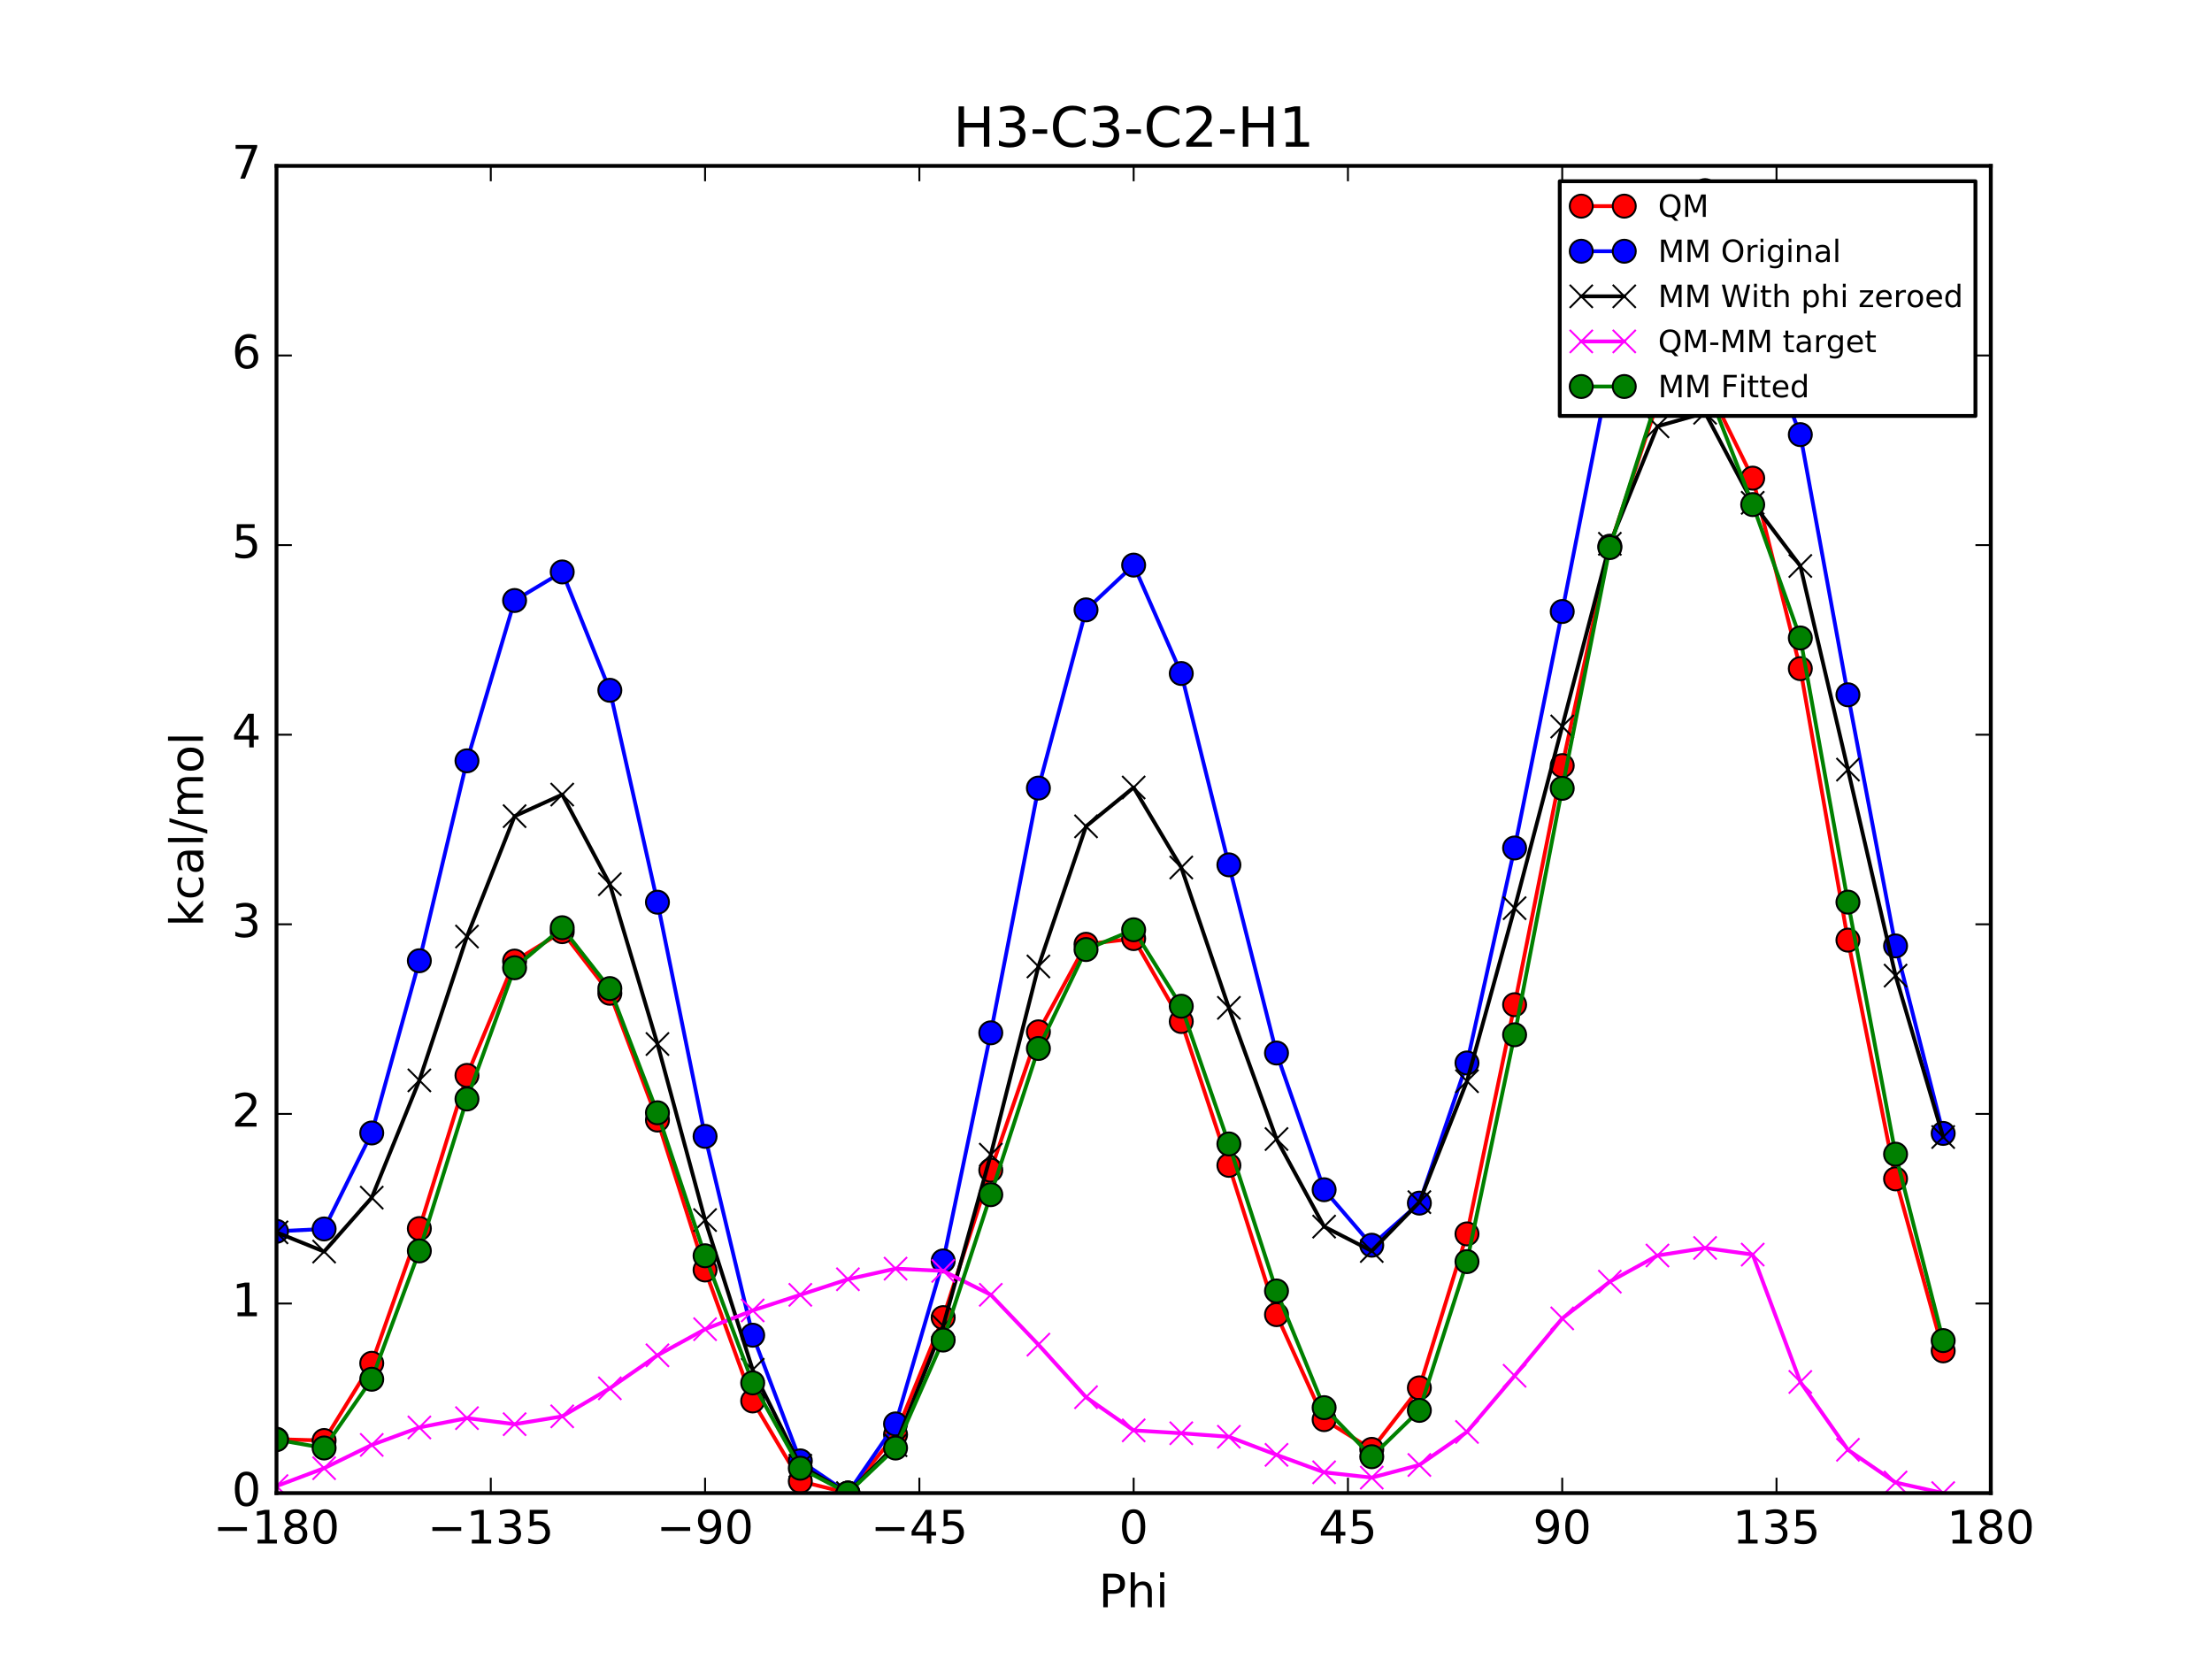 <?xml version="1.0" encoding="utf-8" standalone="no"?>
<!DOCTYPE svg PUBLIC "-//W3C//DTD SVG 1.1//EN"
  "http://www.w3.org/Graphics/SVG/1.1/DTD/svg11.dtd">
<!-- Created with matplotlib (http://matplotlib.org/) -->
<svg height="432pt" version="1.1" viewBox="0 0 576 432" width="576pt" xmlns="http://www.w3.org/2000/svg" xmlns:xlink="http://www.w3.org/1999/xlink">
 <defs>
  <style type="text/css">
*{stroke-linecap:butt;stroke-linejoin:round;stroke-miterlimit:100000;}
  </style>
 </defs>
 <g id="figure_1">
  <g id="patch_1">
   <path d="M 0 432 
L 576 432 
L 576 0 
L 0 0 
z
" style="fill:#ffffff;"/>
  </g>
  <g id="axes_1">
   <g id="patch_2">
    <path d="M 72 388.8 
L 518.4 388.8 
L 518.4 43.2 
L 72 43.2 
z
" style="fill:#ffffff;"/>
   </g>
   <g id="line2d_1">
    <path clip-path="url(#pebc5def85d)" d="M 72.001 374.768 
L 84.4 375.104 
L 96.8 354.998 
L 109.2 319.915 
L 121.6 280.031 
L 134 250.266 
L 146.4 242.606 
L 158.8 258.646 
L 171.2 291.663 
L 183.6 330.702 
L 196 364.806 
L 208.4 385.718 
L 220.8 388.8 
L 233.2 373.562 
L 245.6 343.101 
L 258 304.717 
L 270.4 268.687 
L 282.8 245.884 
L 295.199 244.406 
L 307.6 265.998 
L 320 303.453 
L 332.4 342.329 
L 344.8 369.671 
L 357.2 377.408 
L 369.6 361.394 
L 382 321.304 
L 394.4 261.621 
L 406.8 199.363 
L 419.2 142.22 
L 431.6 104.827 
L 444 99.335 
L 456.4 124.509 
L 468.8 174.112 
L 481.2 244.808 
L 493.6 306.973 
L 506 351.763 
" style="fill:none;stroke:#ff0000;stroke-linecap:square;"/>
    <defs>
     <path d="M 0 3 
C 0.796 3 1.559 2.684 2.121 2.121 
C 2.684 1.559 3 0.796 3 0 
C 3 -0.796 2.684 -1.559 2.121 -2.121 
C 1.559 -2.684 0.796 -3 0 -3 
C -0.796 -3 -1.559 -2.684 -2.121 -2.121 
C -2.684 -1.559 -3 -0.796 -3 0 
C -3 0.796 -2.684 1.559 -2.121 2.121 
C -1.559 2.684 -0.796 3 0 3 
z
" id="m2dfb1c7a5c" style="stroke:#000000;stroke-width:0.5;"/>
    </defs>
    <g clip-path="url(#pebc5def85d)">
     <use style="fill:#ff0000;stroke:#000000;stroke-width:0.5;" x="72.001" xlink:href="#m2dfb1c7a5c" y="374.768"/>
     <use style="fill:#ff0000;stroke:#000000;stroke-width:0.5;" x="84.4" xlink:href="#m2dfb1c7a5c" y="375.104"/>
     <use style="fill:#ff0000;stroke:#000000;stroke-width:0.5;" x="96.8" xlink:href="#m2dfb1c7a5c" y="354.998"/>
     <use style="fill:#ff0000;stroke:#000000;stroke-width:0.5;" x="109.2" xlink:href="#m2dfb1c7a5c" y="319.915"/>
     <use style="fill:#ff0000;stroke:#000000;stroke-width:0.5;" x="121.6" xlink:href="#m2dfb1c7a5c" y="280.031"/>
     <use style="fill:#ff0000;stroke:#000000;stroke-width:0.5;" x="134" xlink:href="#m2dfb1c7a5c" y="250.266"/>
     <use style="fill:#ff0000;stroke:#000000;stroke-width:0.5;" x="146.4" xlink:href="#m2dfb1c7a5c" y="242.606"/>
     <use style="fill:#ff0000;stroke:#000000;stroke-width:0.5;" x="158.8" xlink:href="#m2dfb1c7a5c" y="258.646"/>
     <use style="fill:#ff0000;stroke:#000000;stroke-width:0.5;" x="171.2" xlink:href="#m2dfb1c7a5c" y="291.663"/>
     <use style="fill:#ff0000;stroke:#000000;stroke-width:0.5;" x="183.6" xlink:href="#m2dfb1c7a5c" y="330.702"/>
     <use style="fill:#ff0000;stroke:#000000;stroke-width:0.5;" x="196" xlink:href="#m2dfb1c7a5c" y="364.806"/>
     <use style="fill:#ff0000;stroke:#000000;stroke-width:0.5;" x="208.4" xlink:href="#m2dfb1c7a5c" y="385.718"/>
     <use style="fill:#ff0000;stroke:#000000;stroke-width:0.5;" x="220.8" xlink:href="#m2dfb1c7a5c" y="388.8"/>
     <use style="fill:#ff0000;stroke:#000000;stroke-width:0.5;" x="233.2" xlink:href="#m2dfb1c7a5c" y="373.562"/>
     <use style="fill:#ff0000;stroke:#000000;stroke-width:0.5;" x="245.6" xlink:href="#m2dfb1c7a5c" y="343.101"/>
     <use style="fill:#ff0000;stroke:#000000;stroke-width:0.5;" x="258" xlink:href="#m2dfb1c7a5c" y="304.717"/>
     <use style="fill:#ff0000;stroke:#000000;stroke-width:0.5;" x="270.4" xlink:href="#m2dfb1c7a5c" y="268.687"/>
     <use style="fill:#ff0000;stroke:#000000;stroke-width:0.5;" x="282.8" xlink:href="#m2dfb1c7a5c" y="245.884"/>
     <use style="fill:#ff0000;stroke:#000000;stroke-width:0.5;" x="295.199" xlink:href="#m2dfb1c7a5c" y="244.406"/>
     <use style="fill:#ff0000;stroke:#000000;stroke-width:0.5;" x="307.6" xlink:href="#m2dfb1c7a5c" y="265.998"/>
     <use style="fill:#ff0000;stroke:#000000;stroke-width:0.5;" x="320" xlink:href="#m2dfb1c7a5c" y="303.453"/>
     <use style="fill:#ff0000;stroke:#000000;stroke-width:0.5;" x="332.4" xlink:href="#m2dfb1c7a5c" y="342.329"/>
     <use style="fill:#ff0000;stroke:#000000;stroke-width:0.5;" x="344.8" xlink:href="#m2dfb1c7a5c" y="369.671"/>
     <use style="fill:#ff0000;stroke:#000000;stroke-width:0.5;" x="357.2" xlink:href="#m2dfb1c7a5c" y="377.408"/>
     <use style="fill:#ff0000;stroke:#000000;stroke-width:0.5;" x="369.6" xlink:href="#m2dfb1c7a5c" y="361.394"/>
     <use style="fill:#ff0000;stroke:#000000;stroke-width:0.5;" x="382" xlink:href="#m2dfb1c7a5c" y="321.304"/>
     <use style="fill:#ff0000;stroke:#000000;stroke-width:0.5;" x="394.4" xlink:href="#m2dfb1c7a5c" y="261.621"/>
     <use style="fill:#ff0000;stroke:#000000;stroke-width:0.5;" x="406.8" xlink:href="#m2dfb1c7a5c" y="199.363"/>
     <use style="fill:#ff0000;stroke:#000000;stroke-width:0.5;" x="419.2" xlink:href="#m2dfb1c7a5c" y="142.22"/>
     <use style="fill:#ff0000;stroke:#000000;stroke-width:0.5;" x="431.6" xlink:href="#m2dfb1c7a5c" y="104.827"/>
     <use style="fill:#ff0000;stroke:#000000;stroke-width:0.5;" x="444" xlink:href="#m2dfb1c7a5c" y="99.335"/>
     <use style="fill:#ff0000;stroke:#000000;stroke-width:0.5;" x="456.4" xlink:href="#m2dfb1c7a5c" y="124.509"/>
     <use style="fill:#ff0000;stroke:#000000;stroke-width:0.5;" x="468.8" xlink:href="#m2dfb1c7a5c" y="174.112"/>
     <use style="fill:#ff0000;stroke:#000000;stroke-width:0.5;" x="481.2" xlink:href="#m2dfb1c7a5c" y="244.808"/>
     <use style="fill:#ff0000;stroke:#000000;stroke-width:0.5;" x="493.6" xlink:href="#m2dfb1c7a5c" y="306.973"/>
     <use style="fill:#ff0000;stroke:#000000;stroke-width:0.5;" x="506" xlink:href="#m2dfb1c7a5c" y="351.763"/>
    </g>
   </g>
   <g id="line2d_2">
    <path clip-path="url(#pebc5def85d)" d="M 72.001 320.635 
L 84.4 320.019 
L 96.8 295.022 
L 109.2 250.174 
L 121.6 198.114 
L 134 156.37 
L 146.4 148.934 
L 158.8 179.749 
L 171.2 234.93 
L 183.6 295.909 
L 196 347.682 
L 208.4 380.408 
L 220.8 388.8 
L 233.2 370.781 
L 245.6 328.34 
L 258 268.946 
L 270.4 205.217 
L 282.8 158.807 
L 295.199 147.152 
L 307.6 175.376 
L 320 225.205 
L 332.4 274.206 
L 344.8 309.805 
L 357.2 324.251 
L 369.6 313.29 
L 382 276.791 
L 394.4 220.816 
L 406.8 159.235 
L 419.2 96.235 
L 431.6 54.899 
L 444 49.635 
L 456.4 80.793 
L 468.8 113.175 
L 481.2 180.924 
L 493.6 246.312 
L 506 295.137 
" style="fill:none;stroke:#0000ff;stroke-linecap:square;"/>
    <defs>
     <path d="M 0 3 
C 0.796 3 1.559 2.684 2.121 2.121 
C 2.684 1.559 3 0.796 3 0 
C 3 -0.796 2.684 -1.559 2.121 -2.121 
C 1.559 -2.684 0.796 -3 0 -3 
C -0.796 -3 -1.559 -2.684 -2.121 -2.121 
C -2.684 -1.559 -3 -0.796 -3 0 
C -3 0.796 -2.684 1.559 -2.121 2.121 
C -1.559 2.684 -0.796 3 0 3 
z
" id="m6bbd0f259d" style="stroke:#000000;stroke-width:0.5;"/>
    </defs>
    <g clip-path="url(#pebc5def85d)">
     <use style="fill:#0000ff;stroke:#000000;stroke-width:0.5;" x="72.001" xlink:href="#m6bbd0f259d" y="320.635"/>
     <use style="fill:#0000ff;stroke:#000000;stroke-width:0.5;" x="84.4" xlink:href="#m6bbd0f259d" y="320.019"/>
     <use style="fill:#0000ff;stroke:#000000;stroke-width:0.5;" x="96.8" xlink:href="#m6bbd0f259d" y="295.022"/>
     <use style="fill:#0000ff;stroke:#000000;stroke-width:0.5;" x="109.2" xlink:href="#m6bbd0f259d" y="250.174"/>
     <use style="fill:#0000ff;stroke:#000000;stroke-width:0.5;" x="121.6" xlink:href="#m6bbd0f259d" y="198.114"/>
     <use style="fill:#0000ff;stroke:#000000;stroke-width:0.5;" x="134" xlink:href="#m6bbd0f259d" y="156.37"/>
     <use style="fill:#0000ff;stroke:#000000;stroke-width:0.5;" x="146.4" xlink:href="#m6bbd0f259d" y="148.934"/>
     <use style="fill:#0000ff;stroke:#000000;stroke-width:0.5;" x="158.8" xlink:href="#m6bbd0f259d" y="179.749"/>
     <use style="fill:#0000ff;stroke:#000000;stroke-width:0.5;" x="171.2" xlink:href="#m6bbd0f259d" y="234.93"/>
     <use style="fill:#0000ff;stroke:#000000;stroke-width:0.5;" x="183.6" xlink:href="#m6bbd0f259d" y="295.909"/>
     <use style="fill:#0000ff;stroke:#000000;stroke-width:0.5;" x="196" xlink:href="#m6bbd0f259d" y="347.682"/>
     <use style="fill:#0000ff;stroke:#000000;stroke-width:0.5;" x="208.4" xlink:href="#m6bbd0f259d" y="380.408"/>
     <use style="fill:#0000ff;stroke:#000000;stroke-width:0.5;" x="220.8" xlink:href="#m6bbd0f259d" y="388.8"/>
     <use style="fill:#0000ff;stroke:#000000;stroke-width:0.5;" x="233.2" xlink:href="#m6bbd0f259d" y="370.781"/>
     <use style="fill:#0000ff;stroke:#000000;stroke-width:0.5;" x="245.6" xlink:href="#m6bbd0f259d" y="328.34"/>
     <use style="fill:#0000ff;stroke:#000000;stroke-width:0.5;" x="258" xlink:href="#m6bbd0f259d" y="268.946"/>
     <use style="fill:#0000ff;stroke:#000000;stroke-width:0.5;" x="270.4" xlink:href="#m6bbd0f259d" y="205.217"/>
     <use style="fill:#0000ff;stroke:#000000;stroke-width:0.5;" x="282.8" xlink:href="#m6bbd0f259d" y="158.807"/>
     <use style="fill:#0000ff;stroke:#000000;stroke-width:0.5;" x="295.199" xlink:href="#m6bbd0f259d" y="147.152"/>
     <use style="fill:#0000ff;stroke:#000000;stroke-width:0.5;" x="307.6" xlink:href="#m6bbd0f259d" y="175.376"/>
     <use style="fill:#0000ff;stroke:#000000;stroke-width:0.5;" x="320" xlink:href="#m6bbd0f259d" y="225.205"/>
     <use style="fill:#0000ff;stroke:#000000;stroke-width:0.5;" x="332.4" xlink:href="#m6bbd0f259d" y="274.206"/>
     <use style="fill:#0000ff;stroke:#000000;stroke-width:0.5;" x="344.8" xlink:href="#m6bbd0f259d" y="309.805"/>
     <use style="fill:#0000ff;stroke:#000000;stroke-width:0.5;" x="357.2" xlink:href="#m6bbd0f259d" y="324.251"/>
     <use style="fill:#0000ff;stroke:#000000;stroke-width:0.5;" x="369.6" xlink:href="#m6bbd0f259d" y="313.29"/>
     <use style="fill:#0000ff;stroke:#000000;stroke-width:0.5;" x="382" xlink:href="#m6bbd0f259d" y="276.791"/>
     <use style="fill:#0000ff;stroke:#000000;stroke-width:0.5;" x="394.4" xlink:href="#m6bbd0f259d" y="220.816"/>
     <use style="fill:#0000ff;stroke:#000000;stroke-width:0.5;" x="406.8" xlink:href="#m6bbd0f259d" y="159.235"/>
     <use style="fill:#0000ff;stroke:#000000;stroke-width:0.5;" x="419.2" xlink:href="#m6bbd0f259d" y="96.235"/>
     <use style="fill:#0000ff;stroke:#000000;stroke-width:0.5;" x="431.6" xlink:href="#m6bbd0f259d" y="54.899"/>
     <use style="fill:#0000ff;stroke:#000000;stroke-width:0.5;" x="444" xlink:href="#m6bbd0f259d" y="49.635"/>
     <use style="fill:#0000ff;stroke:#000000;stroke-width:0.5;" x="456.4" xlink:href="#m6bbd0f259d" y="80.793"/>
     <use style="fill:#0000ff;stroke:#000000;stroke-width:0.5;" x="468.8" xlink:href="#m6bbd0f259d" y="113.175"/>
     <use style="fill:#0000ff;stroke:#000000;stroke-width:0.5;" x="481.2" xlink:href="#m6bbd0f259d" y="180.924"/>
     <use style="fill:#0000ff;stroke:#000000;stroke-width:0.5;" x="493.6" xlink:href="#m6bbd0f259d" y="246.312"/>
     <use style="fill:#0000ff;stroke:#000000;stroke-width:0.5;" x="506" xlink:href="#m6bbd0f259d" y="295.137"/>
    </g>
   </g>
   <g id="line2d_3">
    <path clip-path="url(#pebc5def85d)" d="M 72.001 320.904 
L 84.4 325.906 
L 96.8 311.865 
L 109.2 281.325 
L 121.6 243.867 
L 134 212.526 
L 146.4 206.91 
L 158.8 230.246 
L 171.2 271.857 
L 183.6 317.701 
L 196 356.69 
L 208.4 381.665 
L 220.8 388.8 
L 233.2 376.322 
L 245.6 345.276 
L 258 300.674 
L 270.4 251.664 
L 282.8 215.175 
L 295.199 205.061 
L 307.6 225.899 
L 320 262.441 
L 332.4 296.605 
L 344.8 319.404 
L 357.2 325.756 
L 369.6 313.034 
L 382 281.545 
L 394.4 236.487 
L 406.8 189.171 
L 419.2 141.601 
L 431.6 111.009 
L 444 107.486 
L 456.4 130.932 
L 468.8 147.38 
L 481.2 200.403 
L 493.6 254.047 
L 506 296.08 
" style="fill:none;stroke:#000000;stroke-linecap:square;"/>
    <defs>
     <path d="M -3 3 
L 3 -3 
M -3 -3 
L 3 3 
" id="m22675175cd" style="stroke:#000000;stroke-width:0.5;"/>
    </defs>
    <g clip-path="url(#pebc5def85d)">
     <use style="stroke:#000000;stroke-width:0.5;" x="72.001" xlink:href="#m22675175cd" y="320.904"/>
     <use style="stroke:#000000;stroke-width:0.5;" x="84.4" xlink:href="#m22675175cd" y="325.906"/>
     <use style="stroke:#000000;stroke-width:0.5;" x="96.8" xlink:href="#m22675175cd" y="311.865"/>
     <use style="stroke:#000000;stroke-width:0.5;" x="109.2" xlink:href="#m22675175cd" y="281.325"/>
     <use style="stroke:#000000;stroke-width:0.5;" x="121.6" xlink:href="#m22675175cd" y="243.867"/>
     <use style="stroke:#000000;stroke-width:0.5;" x="134" xlink:href="#m22675175cd" y="212.526"/>
     <use style="stroke:#000000;stroke-width:0.5;" x="146.4" xlink:href="#m22675175cd" y="206.91"/>
     <use style="stroke:#000000;stroke-width:0.5;" x="158.8" xlink:href="#m22675175cd" y="230.246"/>
     <use style="stroke:#000000;stroke-width:0.5;" x="171.2" xlink:href="#m22675175cd" y="271.857"/>
     <use style="stroke:#000000;stroke-width:0.5;" x="183.6" xlink:href="#m22675175cd" y="317.701"/>
     <use style="stroke:#000000;stroke-width:0.5;" x="196" xlink:href="#m22675175cd" y="356.69"/>
     <use style="stroke:#000000;stroke-width:0.5;" x="208.4" xlink:href="#m22675175cd" y="381.665"/>
     <use style="stroke:#000000;stroke-width:0.5;" x="220.8" xlink:href="#m22675175cd" y="388.8"/>
     <use style="stroke:#000000;stroke-width:0.5;" x="233.2" xlink:href="#m22675175cd" y="376.322"/>
     <use style="stroke:#000000;stroke-width:0.5;" x="245.6" xlink:href="#m22675175cd" y="345.276"/>
     <use style="stroke:#000000;stroke-width:0.5;" x="258" xlink:href="#m22675175cd" y="300.674"/>
     <use style="stroke:#000000;stroke-width:0.5;" x="270.4" xlink:href="#m22675175cd" y="251.664"/>
     <use style="stroke:#000000;stroke-width:0.5;" x="282.8" xlink:href="#m22675175cd" y="215.175"/>
     <use style="stroke:#000000;stroke-width:0.5;" x="295.199" xlink:href="#m22675175cd" y="205.061"/>
     <use style="stroke:#000000;stroke-width:0.5;" x="307.6" xlink:href="#m22675175cd" y="225.899"/>
     <use style="stroke:#000000;stroke-width:0.5;" x="320" xlink:href="#m22675175cd" y="262.441"/>
     <use style="stroke:#000000;stroke-width:0.5;" x="332.4" xlink:href="#m22675175cd" y="296.605"/>
     <use style="stroke:#000000;stroke-width:0.5;" x="344.8" xlink:href="#m22675175cd" y="319.404"/>
     <use style="stroke:#000000;stroke-width:0.5;" x="357.2" xlink:href="#m22675175cd" y="325.756"/>
     <use style="stroke:#000000;stroke-width:0.5;" x="369.6" xlink:href="#m22675175cd" y="313.034"/>
     <use style="stroke:#000000;stroke-width:0.5;" x="382" xlink:href="#m22675175cd" y="281.545"/>
     <use style="stroke:#000000;stroke-width:0.5;" x="394.4" xlink:href="#m22675175cd" y="236.487"/>
     <use style="stroke:#000000;stroke-width:0.5;" x="406.8" xlink:href="#m22675175cd" y="189.171"/>
     <use style="stroke:#000000;stroke-width:0.5;" x="419.2" xlink:href="#m22675175cd" y="141.601"/>
     <use style="stroke:#000000;stroke-width:0.5;" x="431.6" xlink:href="#m22675175cd" y="111.009"/>
     <use style="stroke:#000000;stroke-width:0.5;" x="444" xlink:href="#m22675175cd" y="107.486"/>
     <use style="stroke:#000000;stroke-width:0.5;" x="456.4" xlink:href="#m22675175cd" y="130.932"/>
     <use style="stroke:#000000;stroke-width:0.5;" x="468.8" xlink:href="#m22675175cd" y="147.38"/>
     <use style="stroke:#000000;stroke-width:0.5;" x="481.2" xlink:href="#m22675175cd" y="200.403"/>
     <use style="stroke:#000000;stroke-width:0.5;" x="493.6" xlink:href="#m22675175cd" y="254.047"/>
     <use style="stroke:#000000;stroke-width:0.5;" x="506" xlink:href="#m22675175cd" y="296.08"/>
    </g>
   </g>
   <g id="line2d_4">
    <path clip-path="url(#pebc5def85d)" d="M 72.001 386.981 
L 84.4 382.315 
L 96.8 376.251 
L 109.2 371.707 
L 121.6 369.282 
L 134 370.857 
L 146.4 368.814 
L 158.8 361.517 
L 171.2 352.923 
L 183.6 346.119 
L 196 341.234 
L 208.4 337.17 
L 220.8 333.118 
L 233.2 330.357 
L 245.6 330.943 
L 258 337.161 
L 270.4 350.141 
L 282.8 363.826 
L 295.199 372.463 
L 307.6 373.216 
L 320 374.13 
L 332.4 378.841 
L 344.8 383.384 
L 357.2 384.77 
L 369.6 381.477 
L 382 372.876 
L 394.4 358.251 
L 406.8 343.31 
L 419.2 333.737 
L 431.6 326.935 
L 444 324.967 
L 456.4 326.695 
L 468.8 359.849 
L 481.2 377.522 
L 493.6 386.044 
L 506 388.8 
" style="fill:none;stroke:#ff00ff;stroke-linecap:square;"/>
    <defs>
     <path d="M -3 3 
L 3 -3 
M -3 -3 
L 3 3 
" id="med380dbeee" style="stroke:#ff00ff;stroke-width:0.5;"/>
    </defs>
    <g clip-path="url(#pebc5def85d)">
     <use style="fill:#ff00ff;stroke:#ff00ff;stroke-width:0.5;" x="72.001" xlink:href="#med380dbeee" y="386.981"/>
     <use style="fill:#ff00ff;stroke:#ff00ff;stroke-width:0.5;" x="84.4" xlink:href="#med380dbeee" y="382.315"/>
     <use style="fill:#ff00ff;stroke:#ff00ff;stroke-width:0.5;" x="96.8" xlink:href="#med380dbeee" y="376.251"/>
     <use style="fill:#ff00ff;stroke:#ff00ff;stroke-width:0.5;" x="109.2" xlink:href="#med380dbeee" y="371.707"/>
     <use style="fill:#ff00ff;stroke:#ff00ff;stroke-width:0.5;" x="121.6" xlink:href="#med380dbeee" y="369.282"/>
     <use style="fill:#ff00ff;stroke:#ff00ff;stroke-width:0.5;" x="134" xlink:href="#med380dbeee" y="370.857"/>
     <use style="fill:#ff00ff;stroke:#ff00ff;stroke-width:0.5;" x="146.4" xlink:href="#med380dbeee" y="368.814"/>
     <use style="fill:#ff00ff;stroke:#ff00ff;stroke-width:0.5;" x="158.8" xlink:href="#med380dbeee" y="361.517"/>
     <use style="fill:#ff00ff;stroke:#ff00ff;stroke-width:0.5;" x="171.2" xlink:href="#med380dbeee" y="352.923"/>
     <use style="fill:#ff00ff;stroke:#ff00ff;stroke-width:0.5;" x="183.6" xlink:href="#med380dbeee" y="346.119"/>
     <use style="fill:#ff00ff;stroke:#ff00ff;stroke-width:0.5;" x="196" xlink:href="#med380dbeee" y="341.234"/>
     <use style="fill:#ff00ff;stroke:#ff00ff;stroke-width:0.5;" x="208.4" xlink:href="#med380dbeee" y="337.17"/>
     <use style="fill:#ff00ff;stroke:#ff00ff;stroke-width:0.5;" x="220.8" xlink:href="#med380dbeee" y="333.118"/>
     <use style="fill:#ff00ff;stroke:#ff00ff;stroke-width:0.5;" x="233.2" xlink:href="#med380dbeee" y="330.357"/>
     <use style="fill:#ff00ff;stroke:#ff00ff;stroke-width:0.5;" x="245.6" xlink:href="#med380dbeee" y="330.943"/>
     <use style="fill:#ff00ff;stroke:#ff00ff;stroke-width:0.5;" x="258" xlink:href="#med380dbeee" y="337.161"/>
     <use style="fill:#ff00ff;stroke:#ff00ff;stroke-width:0.5;" x="270.4" xlink:href="#med380dbeee" y="350.141"/>
     <use style="fill:#ff00ff;stroke:#ff00ff;stroke-width:0.5;" x="282.8" xlink:href="#med380dbeee" y="363.826"/>
     <use style="fill:#ff00ff;stroke:#ff00ff;stroke-width:0.5;" x="295.199" xlink:href="#med380dbeee" y="372.463"/>
     <use style="fill:#ff00ff;stroke:#ff00ff;stroke-width:0.5;" x="307.6" xlink:href="#med380dbeee" y="373.216"/>
     <use style="fill:#ff00ff;stroke:#ff00ff;stroke-width:0.5;" x="320" xlink:href="#med380dbeee" y="374.13"/>
     <use style="fill:#ff00ff;stroke:#ff00ff;stroke-width:0.5;" x="332.4" xlink:href="#med380dbeee" y="378.841"/>
     <use style="fill:#ff00ff;stroke:#ff00ff;stroke-width:0.5;" x="344.8" xlink:href="#med380dbeee" y="383.384"/>
     <use style="fill:#ff00ff;stroke:#ff00ff;stroke-width:0.5;" x="357.2" xlink:href="#med380dbeee" y="384.77"/>
     <use style="fill:#ff00ff;stroke:#ff00ff;stroke-width:0.5;" x="369.6" xlink:href="#med380dbeee" y="381.477"/>
     <use style="fill:#ff00ff;stroke:#ff00ff;stroke-width:0.5;" x="382" xlink:href="#med380dbeee" y="372.876"/>
     <use style="fill:#ff00ff;stroke:#ff00ff;stroke-width:0.5;" x="394.4" xlink:href="#med380dbeee" y="358.251"/>
     <use style="fill:#ff00ff;stroke:#ff00ff;stroke-width:0.5;" x="406.8" xlink:href="#med380dbeee" y="343.31"/>
     <use style="fill:#ff00ff;stroke:#ff00ff;stroke-width:0.5;" x="419.2" xlink:href="#med380dbeee" y="333.737"/>
     <use style="fill:#ff00ff;stroke:#ff00ff;stroke-width:0.5;" x="431.6" xlink:href="#med380dbeee" y="326.935"/>
     <use style="fill:#ff00ff;stroke:#ff00ff;stroke-width:0.5;" x="444" xlink:href="#med380dbeee" y="324.967"/>
     <use style="fill:#ff00ff;stroke:#ff00ff;stroke-width:0.5;" x="456.4" xlink:href="#med380dbeee" y="326.695"/>
     <use style="fill:#ff00ff;stroke:#ff00ff;stroke-width:0.5;" x="468.8" xlink:href="#med380dbeee" y="359.849"/>
     <use style="fill:#ff00ff;stroke:#ff00ff;stroke-width:0.5;" x="481.2" xlink:href="#med380dbeee" y="377.522"/>
     <use style="fill:#ff00ff;stroke:#ff00ff;stroke-width:0.5;" x="493.6" xlink:href="#med380dbeee" y="386.044"/>
     <use style="fill:#ff00ff;stroke:#ff00ff;stroke-width:0.5;" x="506" xlink:href="#med380dbeee" y="388.8"/>
    </g>
   </g>
   <g id="line2d_5">
    <path clip-path="url(#pebc5def85d)" d="M 72.001 374.883 
L 84.4 377.051 
L 96.8 359.153 
L 109.2 325.734 
L 121.6 286.176 
L 134 252.006 
L 146.4 241.579 
L 158.8 257.416 
L 171.2 289.762 
L 183.6 326.996 
L 196 360.108 
L 208.4 382.317 
L 220.8 388.8 
L 233.2 377.066 
L 245.6 348.95 
L 258 311.091 
L 270.4 273.026 
L 282.8 247.262 
L 295.199 242.112 
L 307.6 262.016 
L 320 297.878 
L 332.4 336.164 
L 344.8 366.55 
L 357.2 379.324 
L 369.6 367.263 
L 382 328.523 
L 394.4 269.453 
L 406.8 205.283 
L 419.2 142.589 
L 431.6 103.52 
L 444 99.71 
L 456.4 131.394 
L 468.8 166.124 
L 481.2 234.913 
L 493.6 300.546 
L 506 349.083 
" style="fill:none;stroke:#008000;stroke-linecap:square;"/>
    <defs>
     <path d="M 0 3 
C 0.796 3 1.559 2.684 2.121 2.121 
C 2.684 1.559 3 0.796 3 0 
C 3 -0.796 2.684 -1.559 2.121 -2.121 
C 1.559 -2.684 0.796 -3 0 -3 
C -0.796 -3 -1.559 -2.684 -2.121 -2.121 
C -2.684 -1.559 -3 -0.796 -3 0 
C -3 0.796 -2.684 1.559 -2.121 2.121 
C -1.559 2.684 -0.796 3 0 3 
z
" id="mf8fbe18ed4" style="stroke:#000000;stroke-width:0.5;"/>
    </defs>
    <g clip-path="url(#pebc5def85d)">
     <use style="fill:#008000;stroke:#000000;stroke-width:0.5;" x="72.001" xlink:href="#mf8fbe18ed4" y="374.883"/>
     <use style="fill:#008000;stroke:#000000;stroke-width:0.5;" x="84.4" xlink:href="#mf8fbe18ed4" y="377.051"/>
     <use style="fill:#008000;stroke:#000000;stroke-width:0.5;" x="96.8" xlink:href="#mf8fbe18ed4" y="359.153"/>
     <use style="fill:#008000;stroke:#000000;stroke-width:0.5;" x="109.2" xlink:href="#mf8fbe18ed4" y="325.734"/>
     <use style="fill:#008000;stroke:#000000;stroke-width:0.5;" x="121.6" xlink:href="#mf8fbe18ed4" y="286.176"/>
     <use style="fill:#008000;stroke:#000000;stroke-width:0.5;" x="134" xlink:href="#mf8fbe18ed4" y="252.006"/>
     <use style="fill:#008000;stroke:#000000;stroke-width:0.5;" x="146.4" xlink:href="#mf8fbe18ed4" y="241.579"/>
     <use style="fill:#008000;stroke:#000000;stroke-width:0.5;" x="158.8" xlink:href="#mf8fbe18ed4" y="257.416"/>
     <use style="fill:#008000;stroke:#000000;stroke-width:0.5;" x="171.2" xlink:href="#mf8fbe18ed4" y="289.762"/>
     <use style="fill:#008000;stroke:#000000;stroke-width:0.5;" x="183.6" xlink:href="#mf8fbe18ed4" y="326.996"/>
     <use style="fill:#008000;stroke:#000000;stroke-width:0.5;" x="196" xlink:href="#mf8fbe18ed4" y="360.108"/>
     <use style="fill:#008000;stroke:#000000;stroke-width:0.5;" x="208.4" xlink:href="#mf8fbe18ed4" y="382.317"/>
     <use style="fill:#008000;stroke:#000000;stroke-width:0.5;" x="220.8" xlink:href="#mf8fbe18ed4" y="388.8"/>
     <use style="fill:#008000;stroke:#000000;stroke-width:0.5;" x="233.2" xlink:href="#mf8fbe18ed4" y="377.066"/>
     <use style="fill:#008000;stroke:#000000;stroke-width:0.5;" x="245.6" xlink:href="#mf8fbe18ed4" y="348.95"/>
     <use style="fill:#008000;stroke:#000000;stroke-width:0.5;" x="258" xlink:href="#mf8fbe18ed4" y="311.091"/>
     <use style="fill:#008000;stroke:#000000;stroke-width:0.5;" x="270.4" xlink:href="#mf8fbe18ed4" y="273.026"/>
     <use style="fill:#008000;stroke:#000000;stroke-width:0.5;" x="282.8" xlink:href="#mf8fbe18ed4" y="247.262"/>
     <use style="fill:#008000;stroke:#000000;stroke-width:0.5;" x="295.199" xlink:href="#mf8fbe18ed4" y="242.112"/>
     <use style="fill:#008000;stroke:#000000;stroke-width:0.5;" x="307.6" xlink:href="#mf8fbe18ed4" y="262.016"/>
     <use style="fill:#008000;stroke:#000000;stroke-width:0.5;" x="320" xlink:href="#mf8fbe18ed4" y="297.878"/>
     <use style="fill:#008000;stroke:#000000;stroke-width:0.5;" x="332.4" xlink:href="#mf8fbe18ed4" y="336.164"/>
     <use style="fill:#008000;stroke:#000000;stroke-width:0.5;" x="344.8" xlink:href="#mf8fbe18ed4" y="366.55"/>
     <use style="fill:#008000;stroke:#000000;stroke-width:0.5;" x="357.2" xlink:href="#mf8fbe18ed4" y="379.324"/>
     <use style="fill:#008000;stroke:#000000;stroke-width:0.5;" x="369.6" xlink:href="#mf8fbe18ed4" y="367.263"/>
     <use style="fill:#008000;stroke:#000000;stroke-width:0.5;" x="382" xlink:href="#mf8fbe18ed4" y="328.523"/>
     <use style="fill:#008000;stroke:#000000;stroke-width:0.5;" x="394.4" xlink:href="#mf8fbe18ed4" y="269.453"/>
     <use style="fill:#008000;stroke:#000000;stroke-width:0.5;" x="406.8" xlink:href="#mf8fbe18ed4" y="205.283"/>
     <use style="fill:#008000;stroke:#000000;stroke-width:0.5;" x="419.2" xlink:href="#mf8fbe18ed4" y="142.589"/>
     <use style="fill:#008000;stroke:#000000;stroke-width:0.5;" x="431.6" xlink:href="#mf8fbe18ed4" y="103.52"/>
     <use style="fill:#008000;stroke:#000000;stroke-width:0.5;" x="444" xlink:href="#mf8fbe18ed4" y="99.71"/>
     <use style="fill:#008000;stroke:#000000;stroke-width:0.5;" x="456.4" xlink:href="#mf8fbe18ed4" y="131.394"/>
     <use style="fill:#008000;stroke:#000000;stroke-width:0.5;" x="468.8" xlink:href="#mf8fbe18ed4" y="166.124"/>
     <use style="fill:#008000;stroke:#000000;stroke-width:0.5;" x="481.2" xlink:href="#mf8fbe18ed4" y="234.913"/>
     <use style="fill:#008000;stroke:#000000;stroke-width:0.5;" x="493.6" xlink:href="#mf8fbe18ed4" y="300.546"/>
     <use style="fill:#008000;stroke:#000000;stroke-width:0.5;" x="506" xlink:href="#mf8fbe18ed4" y="349.083"/>
    </g>
   </g>
   <g id="patch_3">
    <path d="M 72 388.8 
L 518.4 388.8 
" style="fill:none;stroke:#000000;stroke-linecap:square;stroke-linejoin:miter;"/>
   </g>
   <g id="patch_4">
    <path d="M 518.4 388.8 
L 518.4 43.2 
" style="fill:none;stroke:#000000;stroke-linecap:square;stroke-linejoin:miter;"/>
   </g>
   <g id="patch_5">
    <path d="M 72 388.8 
L 72 43.2 
" style="fill:none;stroke:#000000;stroke-linecap:square;stroke-linejoin:miter;"/>
   </g>
   <g id="patch_6">
    <path d="M 72 43.2 
L 518.4 43.2 
" style="fill:none;stroke:#000000;stroke-linecap:square;stroke-linejoin:miter;"/>
   </g>
   <g id="matplotlib.axis_1">
    <g id="xtick_1">
     <g id="line2d_6">
      <defs>
       <path d="M 0 0 
L 0 -4 
" id="mcb13fac1a9" style="stroke:#000000;stroke-width:0.5;"/>
      </defs>
      <g>
       <use style="stroke:#000000;stroke-width:0.5;" x="72.0" xlink:href="#mcb13fac1a9" y="388.8"/>
      </g>
     </g>
     <g id="line2d_7">
      <defs>
       <path d="M 0 0 
L 0 4 
" id="mc1af1c17c7" style="stroke:#000000;stroke-width:0.5;"/>
      </defs>
      <g>
       <use style="stroke:#000000;stroke-width:0.5;" x="72.0" xlink:href="#mc1af1c17c7" y="43.2"/>
      </g>
     </g>
     <g id="text_1">
      <!-- −180 -->
      <defs>
       <path d="M 12.406 8.297 
L 28.516 8.297 
L 28.516 63.922 
L 10.984 60.406 
L 10.984 69.391 
L 28.422 72.906 
L 38.281 72.906 
L 38.281 8.297 
L 54.391 8.297 
L 54.391 0 
L 12.406 0 
z
" id="BitstreamVeraSans-Roman-31"/>
       <path d="M 31.781 34.625 
Q 24.75 34.625 20.719 30.859 
Q 16.703 27.094 16.703 20.516 
Q 16.703 13.922 20.719 10.156 
Q 24.75 6.391 31.781 6.391 
Q 38.812 6.391 42.859 10.172 
Q 46.922 13.969 46.922 20.516 
Q 46.922 27.094 42.891 30.859 
Q 38.875 34.625 31.781 34.625 
M 21.922 38.812 
Q 15.578 40.375 12.031 44.719 
Q 8.5 49.078 8.5 55.328 
Q 8.5 64.062 14.719 69.141 
Q 20.953 74.219 31.781 74.219 
Q 42.672 74.219 48.875 69.141 
Q 55.078 64.062 55.078 55.328 
Q 55.078 49.078 51.531 44.719 
Q 48 40.375 41.703 38.812 
Q 48.828 37.156 52.797 32.312 
Q 56.781 27.484 56.781 20.516 
Q 56.781 9.906 50.312 4.234 
Q 43.844 -1.422 31.781 -1.422 
Q 19.734 -1.422 13.25 4.234 
Q 6.781 9.906 6.781 20.516 
Q 6.781 27.484 10.781 32.312 
Q 14.797 37.156 21.922 38.812 
M 18.312 54.391 
Q 18.312 48.734 21.844 45.562 
Q 25.391 42.391 31.781 42.391 
Q 38.141 42.391 41.719 45.562 
Q 45.312 48.734 45.312 54.391 
Q 45.312 60.062 41.719 63.234 
Q 38.141 66.406 31.781 66.406 
Q 25.391 66.406 21.844 63.234 
Q 18.312 60.062 18.312 54.391 
" id="BitstreamVeraSans-Roman-38"/>
       <path d="M 31.781 66.406 
Q 24.172 66.406 20.328 58.906 
Q 16.5 51.422 16.5 36.375 
Q 16.5 21.391 20.328 13.891 
Q 24.172 6.391 31.781 6.391 
Q 39.453 6.391 43.281 13.891 
Q 47.125 21.391 47.125 36.375 
Q 47.125 51.422 43.281 58.906 
Q 39.453 66.406 31.781 66.406 
M 31.781 74.219 
Q 44.047 74.219 50.516 64.516 
Q 56.984 54.828 56.984 36.375 
Q 56.984 17.969 50.516 8.266 
Q 44.047 -1.422 31.781 -1.422 
Q 19.531 -1.422 13.062 8.266 
Q 6.594 17.969 6.594 36.375 
Q 6.594 54.828 13.062 64.516 
Q 19.531 74.219 31.781 74.219 
" id="BitstreamVeraSans-Roman-30"/>
       <path d="M 10.594 35.5 
L 73.188 35.5 
L 73.188 27.203 
L 10.594 27.203 
z
" id="BitstreamVeraSans-Roman-2212"/>
      </defs>
      <g transform="translate(55.52 401.918)scale(0.12 -0.12)">
       <use xlink:href="#BitstreamVeraSans-Roman-2212"/>
       <use x="83.789" xlink:href="#BitstreamVeraSans-Roman-31"/>
       <use x="147.412" xlink:href="#BitstreamVeraSans-Roman-38"/>
       <use x="211.035" xlink:href="#BitstreamVeraSans-Roman-30"/>
      </g>
     </g>
    </g>
    <g id="xtick_2">
     <g id="line2d_8">
      <g>
       <use style="stroke:#000000;stroke-width:0.5;" x="127.8" xlink:href="#mcb13fac1a9" y="388.8"/>
      </g>
     </g>
     <g id="line2d_9">
      <g>
       <use style="stroke:#000000;stroke-width:0.5;" x="127.8" xlink:href="#mc1af1c17c7" y="43.2"/>
      </g>
     </g>
     <g id="text_2">
      <!-- −135 -->
      <defs>
       <path d="M 40.578 39.312 
Q 47.656 37.797 51.625 33 
Q 55.609 28.219 55.609 21.188 
Q 55.609 10.406 48.188 4.484 
Q 40.766 -1.422 27.094 -1.422 
Q 22.516 -1.422 17.656 -0.516 
Q 12.797 0.391 7.625 2.203 
L 7.625 11.719 
Q 11.719 9.328 16.594 8.109 
Q 21.484 6.891 26.812 6.891 
Q 36.078 6.891 40.938 10.547 
Q 45.797 14.203 45.797 21.188 
Q 45.797 27.641 41.281 31.266 
Q 36.766 34.906 28.719 34.906 
L 20.219 34.906 
L 20.219 43.016 
L 29.109 43.016 
Q 36.375 43.016 40.234 45.922 
Q 44.094 48.828 44.094 54.297 
Q 44.094 59.906 40.109 62.906 
Q 36.141 65.922 28.719 65.922 
Q 24.656 65.922 20.016 65.031 
Q 15.375 64.156 9.812 62.312 
L 9.812 71.094 
Q 15.438 72.656 20.344 73.438 
Q 25.25 74.219 29.594 74.219 
Q 40.828 74.219 47.359 69.109 
Q 53.906 64.016 53.906 55.328 
Q 53.906 49.266 50.438 45.094 
Q 46.969 40.922 40.578 39.312 
" id="BitstreamVeraSans-Roman-33"/>
       <path d="M 10.797 72.906 
L 49.516 72.906 
L 49.516 64.594 
L 19.828 64.594 
L 19.828 46.734 
Q 21.969 47.469 24.109 47.828 
Q 26.266 48.188 28.422 48.188 
Q 40.625 48.188 47.75 41.5 
Q 54.891 34.812 54.891 23.391 
Q 54.891 11.625 47.562 5.094 
Q 40.234 -1.422 26.906 -1.422 
Q 22.312 -1.422 17.547 -0.641 
Q 12.797 0.141 7.719 1.703 
L 7.719 11.625 
Q 12.109 9.234 16.797 8.062 
Q 21.484 6.891 26.703 6.891 
Q 35.156 6.891 40.078 11.328 
Q 45.016 15.766 45.016 23.391 
Q 45.016 31 40.078 35.438 
Q 35.156 39.891 26.703 39.891 
Q 22.75 39.891 18.812 39.016 
Q 14.891 38.141 10.797 36.281 
z
" id="BitstreamVeraSans-Roman-35"/>
      </defs>
      <g transform="translate(111.32 401.918)scale(0.12 -0.12)">
       <use xlink:href="#BitstreamVeraSans-Roman-2212"/>
       <use x="83.789" xlink:href="#BitstreamVeraSans-Roman-31"/>
       <use x="147.412" xlink:href="#BitstreamVeraSans-Roman-33"/>
       <use x="211.035" xlink:href="#BitstreamVeraSans-Roman-35"/>
      </g>
     </g>
    </g>
    <g id="xtick_3">
     <g id="line2d_10">
      <g>
       <use style="stroke:#000000;stroke-width:0.5;" x="183.6" xlink:href="#mcb13fac1a9" y="388.8"/>
      </g>
     </g>
     <g id="line2d_11">
      <g>
       <use style="stroke:#000000;stroke-width:0.5;" x="183.6" xlink:href="#mc1af1c17c7" y="43.2"/>
      </g>
     </g>
     <g id="text_3">
      <!-- −90 -->
      <defs>
       <path d="M 10.984 1.516 
L 10.984 10.5 
Q 14.703 8.734 18.5 7.812 
Q 22.312 6.891 25.984 6.891 
Q 35.75 6.891 40.891 13.453 
Q 46.047 20.016 46.781 33.406 
Q 43.953 29.203 39.594 26.953 
Q 35.25 24.703 29.984 24.703 
Q 19.047 24.703 12.672 31.312 
Q 6.297 37.938 6.297 49.422 
Q 6.297 60.641 12.938 67.422 
Q 19.578 74.219 30.609 74.219 
Q 43.266 74.219 49.922 64.516 
Q 56.594 54.828 56.594 36.375 
Q 56.594 19.141 48.406 8.859 
Q 40.234 -1.422 26.422 -1.422 
Q 22.703 -1.422 18.891 -0.688 
Q 15.094 0.047 10.984 1.516 
M 30.609 32.422 
Q 37.25 32.422 41.125 36.953 
Q 45.016 41.5 45.016 49.422 
Q 45.016 57.281 41.125 61.844 
Q 37.25 66.406 30.609 66.406 
Q 23.969 66.406 20.094 61.844 
Q 16.219 57.281 16.219 49.422 
Q 16.219 41.5 20.094 36.953 
Q 23.969 32.422 30.609 32.422 
" id="BitstreamVeraSans-Roman-39"/>
      </defs>
      <g transform="translate(170.937 401.918)scale(0.12 -0.12)">
       <use xlink:href="#BitstreamVeraSans-Roman-2212"/>
       <use x="83.789" xlink:href="#BitstreamVeraSans-Roman-39"/>
       <use x="147.412" xlink:href="#BitstreamVeraSans-Roman-30"/>
      </g>
     </g>
    </g>
    <g id="xtick_4">
     <g id="line2d_12">
      <g>
       <use style="stroke:#000000;stroke-width:0.5;" x="239.4" xlink:href="#mcb13fac1a9" y="388.8"/>
      </g>
     </g>
     <g id="line2d_13">
      <g>
       <use style="stroke:#000000;stroke-width:0.5;" x="239.4" xlink:href="#mc1af1c17c7" y="43.2"/>
      </g>
     </g>
     <g id="text_4">
      <!-- −45 -->
      <defs>
       <path d="M 37.797 64.312 
L 12.891 25.391 
L 37.797 25.391 
z
M 35.203 72.906 
L 47.609 72.906 
L 47.609 25.391 
L 58.016 25.391 
L 58.016 17.188 
L 47.609 17.188 
L 47.609 0 
L 37.797 0 
L 37.797 17.188 
L 4.891 17.188 
L 4.891 26.703 
z
" id="BitstreamVeraSans-Roman-34"/>
      </defs>
      <g transform="translate(226.737 401.918)scale(0.12 -0.12)">
       <use xlink:href="#BitstreamVeraSans-Roman-2212"/>
       <use x="83.789" xlink:href="#BitstreamVeraSans-Roman-34"/>
       <use x="147.412" xlink:href="#BitstreamVeraSans-Roman-35"/>
      </g>
     </g>
    </g>
    <g id="xtick_5">
     <g id="line2d_14">
      <g>
       <use style="stroke:#000000;stroke-width:0.5;" x="295.2" xlink:href="#mcb13fac1a9" y="388.8"/>
      </g>
     </g>
     <g id="line2d_15">
      <g>
       <use style="stroke:#000000;stroke-width:0.5;" x="295.2" xlink:href="#mc1af1c17c7" y="43.2"/>
      </g>
     </g>
     <g id="text_5">
      <!-- 0 -->
      <g transform="translate(291.382 401.918)scale(0.12 -0.12)">
       <use xlink:href="#BitstreamVeraSans-Roman-30"/>
      </g>
     </g>
    </g>
    <g id="xtick_6">
     <g id="line2d_16">
      <g>
       <use style="stroke:#000000;stroke-width:0.5;" x="351.0" xlink:href="#mcb13fac1a9" y="388.8"/>
      </g>
     </g>
     <g id="line2d_17">
      <g>
       <use style="stroke:#000000;stroke-width:0.5;" x="351.0" xlink:href="#mc1af1c17c7" y="43.2"/>
      </g>
     </g>
     <g id="text_6">
      <!-- 45 -->
      <g transform="translate(343.365 401.918)scale(0.12 -0.12)">
       <use xlink:href="#BitstreamVeraSans-Roman-34"/>
       <use x="63.623" xlink:href="#BitstreamVeraSans-Roman-35"/>
      </g>
     </g>
    </g>
    <g id="xtick_7">
     <g id="line2d_18">
      <g>
       <use style="stroke:#000000;stroke-width:0.5;" x="406.8" xlink:href="#mcb13fac1a9" y="388.8"/>
      </g>
     </g>
     <g id="line2d_19">
      <g>
       <use style="stroke:#000000;stroke-width:0.5;" x="406.8" xlink:href="#mc1af1c17c7" y="43.2"/>
      </g>
     </g>
     <g id="text_7">
      <!-- 90 -->
      <g transform="translate(399.165 401.918)scale(0.12 -0.12)">
       <use xlink:href="#BitstreamVeraSans-Roman-39"/>
       <use x="63.623" xlink:href="#BitstreamVeraSans-Roman-30"/>
      </g>
     </g>
    </g>
    <g id="xtick_8">
     <g id="line2d_20">
      <g>
       <use style="stroke:#000000;stroke-width:0.5;" x="462.6" xlink:href="#mcb13fac1a9" y="388.8"/>
      </g>
     </g>
     <g id="line2d_21">
      <g>
       <use style="stroke:#000000;stroke-width:0.5;" x="462.6" xlink:href="#mc1af1c17c7" y="43.2"/>
      </g>
     </g>
     <g id="text_8">
      <!-- 135 -->
      <g transform="translate(451.147 401.918)scale(0.12 -0.12)">
       <use xlink:href="#BitstreamVeraSans-Roman-31"/>
       <use x="63.623" xlink:href="#BitstreamVeraSans-Roman-33"/>
       <use x="127.246" xlink:href="#BitstreamVeraSans-Roman-35"/>
      </g>
     </g>
    </g>
    <g id="xtick_9">
     <g id="line2d_22">
      <g>
       <use style="stroke:#000000;stroke-width:0.5;" x="518.4" xlink:href="#mcb13fac1a9" y="388.8"/>
      </g>
     </g>
     <g id="line2d_23">
      <g>
       <use style="stroke:#000000;stroke-width:0.5;" x="518.4" xlink:href="#mc1af1c17c7" y="43.2"/>
      </g>
     </g>
     <g id="text_9">
      <!-- 180 -->
      <g transform="translate(506.947 401.918)scale(0.12 -0.12)">
       <use xlink:href="#BitstreamVeraSans-Roman-31"/>
       <use x="63.623" xlink:href="#BitstreamVeraSans-Roman-38"/>
       <use x="127.246" xlink:href="#BitstreamVeraSans-Roman-30"/>
      </g>
     </g>
    </g>
    <g id="text_10">
     <!-- Phi -->
     <defs>
      <path d="M 19.672 64.797 
L 19.672 37.406 
L 32.078 37.406 
Q 38.969 37.406 42.719 40.969 
Q 46.484 44.531 46.484 51.125 
Q 46.484 57.672 42.719 61.234 
Q 38.969 64.797 32.078 64.797 
z
M 9.812 72.906 
L 32.078 72.906 
Q 44.344 72.906 50.609 67.359 
Q 56.891 61.812 56.891 51.125 
Q 56.891 40.328 50.609 34.812 
Q 44.344 29.297 32.078 29.297 
L 19.672 29.297 
L 19.672 0 
L 9.812 0 
z
" id="BitstreamVeraSans-Roman-50"/>
      <path d="M 9.422 54.688 
L 18.406 54.688 
L 18.406 0 
L 9.422 0 
z
M 9.422 75.984 
L 18.406 75.984 
L 18.406 64.594 
L 9.422 64.594 
z
" id="BitstreamVeraSans-Roman-69"/>
      <path d="M 54.891 33.016 
L 54.891 0 
L 45.906 0 
L 45.906 32.719 
Q 45.906 40.484 42.875 44.328 
Q 39.844 48.188 33.797 48.188 
Q 26.516 48.188 22.312 43.547 
Q 18.109 38.922 18.109 30.906 
L 18.109 0 
L 9.078 0 
L 9.078 75.984 
L 18.109 75.984 
L 18.109 46.188 
Q 21.344 51.125 25.703 53.562 
Q 30.078 56 35.797 56 
Q 45.219 56 50.047 50.172 
Q 54.891 44.344 54.891 33.016 
" id="BitstreamVeraSans-Roman-68"/>
     </defs>
     <g transform="translate(286.113 418.532)scale(0.12 -0.12)">
      <use xlink:href="#BitstreamVeraSans-Roman-50"/>
      <use x="60.303" xlink:href="#BitstreamVeraSans-Roman-68"/>
      <use x="123.682" xlink:href="#BitstreamVeraSans-Roman-69"/>
     </g>
    </g>
   </g>
   <g id="matplotlib.axis_2">
    <g id="ytick_1">
     <g id="line2d_24">
      <defs>
       <path d="M 0 0 
L 4 0 
" id="mbd189666fc" style="stroke:#000000;stroke-width:0.5;"/>
      </defs>
      <g>
       <use style="stroke:#000000;stroke-width:0.5;" x="72.0" xlink:href="#mbd189666fc" y="388.8"/>
      </g>
     </g>
     <g id="line2d_25">
      <defs>
       <path d="M 0 0 
L -4 0 
" id="m831d50e3d1" style="stroke:#000000;stroke-width:0.5;"/>
      </defs>
      <g>
       <use style="stroke:#000000;stroke-width:0.5;" x="518.4" xlink:href="#m831d50e3d1" y="388.8"/>
      </g>
     </g>
     <g id="text_11">
      <!-- 0 -->
      <g transform="translate(60.365 392.111)scale(0.12 -0.12)">
       <use xlink:href="#BitstreamVeraSans-Roman-30"/>
      </g>
     </g>
    </g>
    <g id="ytick_2">
     <g id="line2d_26">
      <g>
       <use style="stroke:#000000;stroke-width:0.5;" x="72.0" xlink:href="#mbd189666fc" y="339.429"/>
      </g>
     </g>
     <g id="line2d_27">
      <g>
       <use style="stroke:#000000;stroke-width:0.5;" x="518.4" xlink:href="#m831d50e3d1" y="339.429"/>
      </g>
     </g>
     <g id="text_12">
      <!-- 1 -->
      <g transform="translate(60.365 342.74)scale(0.12 -0.12)">
       <use xlink:href="#BitstreamVeraSans-Roman-31"/>
      </g>
     </g>
    </g>
    <g id="ytick_3">
     <g id="line2d_28">
      <g>
       <use style="stroke:#000000;stroke-width:0.5;" x="72.0" xlink:href="#mbd189666fc" y="290.057"/>
      </g>
     </g>
     <g id="line2d_29">
      <g>
       <use style="stroke:#000000;stroke-width:0.5;" x="518.4" xlink:href="#m831d50e3d1" y="290.057"/>
      </g>
     </g>
     <g id="text_13">
      <!-- 2 -->
      <defs>
       <path d="M 19.188 8.297 
L 53.609 8.297 
L 53.609 0 
L 7.328 0 
L 7.328 8.297 
Q 12.938 14.109 22.625 23.891 
Q 32.328 33.688 34.812 36.531 
Q 39.547 41.844 41.422 45.531 
Q 43.312 49.219 43.312 52.781 
Q 43.312 58.594 39.234 62.25 
Q 35.156 65.922 28.609 65.922 
Q 23.969 65.922 18.812 64.312 
Q 13.672 62.703 7.812 59.422 
L 7.812 69.391 
Q 13.766 71.781 18.938 73 
Q 24.125 74.219 28.422 74.219 
Q 39.75 74.219 46.484 68.547 
Q 53.219 62.891 53.219 53.422 
Q 53.219 48.922 51.531 44.891 
Q 49.859 40.875 45.406 35.406 
Q 44.188 33.984 37.641 27.219 
Q 31.109 20.453 19.188 8.297 
" id="BitstreamVeraSans-Roman-32"/>
      </defs>
      <g transform="translate(60.365 293.368)scale(0.12 -0.12)">
       <use xlink:href="#BitstreamVeraSans-Roman-32"/>
      </g>
     </g>
    </g>
    <g id="ytick_4">
     <g id="line2d_30">
      <g>
       <use style="stroke:#000000;stroke-width:0.5;" x="72.0" xlink:href="#mbd189666fc" y="240.686"/>
      </g>
     </g>
     <g id="line2d_31">
      <g>
       <use style="stroke:#000000;stroke-width:0.5;" x="518.4" xlink:href="#m831d50e3d1" y="240.686"/>
      </g>
     </g>
     <g id="text_14">
      <!-- 3 -->
      <g transform="translate(60.365 243.997)scale(0.12 -0.12)">
       <use xlink:href="#BitstreamVeraSans-Roman-33"/>
      </g>
     </g>
    </g>
    <g id="ytick_5">
     <g id="line2d_32">
      <g>
       <use style="stroke:#000000;stroke-width:0.5;" x="72.0" xlink:href="#mbd189666fc" y="191.314"/>
      </g>
     </g>
     <g id="line2d_33">
      <g>
       <use style="stroke:#000000;stroke-width:0.5;" x="518.4" xlink:href="#m831d50e3d1" y="191.314"/>
      </g>
     </g>
     <g id="text_15">
      <!-- 4 -->
      <g transform="translate(60.365 194.626)scale(0.12 -0.12)">
       <use xlink:href="#BitstreamVeraSans-Roman-34"/>
      </g>
     </g>
    </g>
    <g id="ytick_6">
     <g id="line2d_34">
      <g>
       <use style="stroke:#000000;stroke-width:0.5;" x="72.0" xlink:href="#mbd189666fc" y="141.943"/>
      </g>
     </g>
     <g id="line2d_35">
      <g>
       <use style="stroke:#000000;stroke-width:0.5;" x="518.4" xlink:href="#m831d50e3d1" y="141.943"/>
      </g>
     </g>
     <g id="text_16">
      <!-- 5 -->
      <g transform="translate(60.365 145.254)scale(0.12 -0.12)">
       <use xlink:href="#BitstreamVeraSans-Roman-35"/>
      </g>
     </g>
    </g>
    <g id="ytick_7">
     <g id="line2d_36">
      <g>
       <use style="stroke:#000000;stroke-width:0.5;" x="72.0" xlink:href="#mbd189666fc" y="92.571"/>
      </g>
     </g>
     <g id="line2d_37">
      <g>
       <use style="stroke:#000000;stroke-width:0.5;" x="518.4" xlink:href="#m831d50e3d1" y="92.571"/>
      </g>
     </g>
     <g id="text_17">
      <!-- 6 -->
      <defs>
       <path d="M 33.016 40.375 
Q 26.375 40.375 22.484 35.828 
Q 18.609 31.297 18.609 23.391 
Q 18.609 15.531 22.484 10.953 
Q 26.375 6.391 33.016 6.391 
Q 39.656 6.391 43.531 10.953 
Q 47.406 15.531 47.406 23.391 
Q 47.406 31.297 43.531 35.828 
Q 39.656 40.375 33.016 40.375 
M 52.594 71.297 
L 52.594 62.312 
Q 48.875 64.062 45.094 64.984 
Q 41.312 65.922 37.594 65.922 
Q 27.828 65.922 22.672 59.328 
Q 17.531 52.734 16.797 39.406 
Q 19.672 43.656 24.016 45.922 
Q 28.375 48.188 33.594 48.188 
Q 44.578 48.188 50.953 41.516 
Q 57.328 34.859 57.328 23.391 
Q 57.328 12.156 50.688 5.359 
Q 44.047 -1.422 33.016 -1.422 
Q 20.359 -1.422 13.672 8.266 
Q 6.984 17.969 6.984 36.375 
Q 6.984 53.656 15.188 63.938 
Q 23.391 74.219 37.203 74.219 
Q 40.922 74.219 44.703 73.484 
Q 48.484 72.75 52.594 71.297 
" id="BitstreamVeraSans-Roman-36"/>
      </defs>
      <g transform="translate(60.365 95.883)scale(0.12 -0.12)">
       <use xlink:href="#BitstreamVeraSans-Roman-36"/>
      </g>
     </g>
    </g>
    <g id="ytick_8">
     <g id="line2d_38">
      <g>
       <use style="stroke:#000000;stroke-width:0.5;" x="72.0" xlink:href="#mbd189666fc" y="43.2"/>
      </g>
     </g>
     <g id="line2d_39">
      <g>
       <use style="stroke:#000000;stroke-width:0.5;" x="518.4" xlink:href="#m831d50e3d1" y="43.2"/>
      </g>
     </g>
     <g id="text_18">
      <!-- 7 -->
      <defs>
       <path d="M 8.203 72.906 
L 55.078 72.906 
L 55.078 68.703 
L 28.609 0 
L 18.312 0 
L 43.219 64.594 
L 8.203 64.594 
z
" id="BitstreamVeraSans-Roman-37"/>
      </defs>
      <g transform="translate(60.365 46.511)scale(0.12 -0.12)">
       <use xlink:href="#BitstreamVeraSans-Roman-37"/>
      </g>
     </g>
    </g>
    <g id="text_19">
     <!-- kcal/mol -->
     <defs>
      <path d="M 9.078 75.984 
L 18.109 75.984 
L 18.109 31.109 
L 44.922 54.688 
L 56.391 54.688 
L 27.391 29.109 
L 57.625 0 
L 45.906 0 
L 18.109 26.703 
L 18.109 0 
L 9.078 0 
z
" id="BitstreamVeraSans-Roman-6b"/>
      <path d="M 30.609 48.391 
Q 23.391 48.391 19.188 42.75 
Q 14.984 37.109 14.984 27.297 
Q 14.984 17.484 19.156 11.844 
Q 23.344 6.203 30.609 6.203 
Q 37.797 6.203 41.984 11.859 
Q 46.188 17.531 46.188 27.297 
Q 46.188 37.016 41.984 42.703 
Q 37.797 48.391 30.609 48.391 
M 30.609 56 
Q 42.328 56 49.016 48.375 
Q 55.719 40.766 55.719 27.297 
Q 55.719 13.875 49.016 6.219 
Q 42.328 -1.422 30.609 -1.422 
Q 18.844 -1.422 12.172 6.219 
Q 5.516 13.875 5.516 27.297 
Q 5.516 40.766 12.172 48.375 
Q 18.844 56 30.609 56 
" id="BitstreamVeraSans-Roman-6f"/>
      <path d="M 34.281 27.484 
Q 23.391 27.484 19.188 25 
Q 14.984 22.516 14.984 16.5 
Q 14.984 11.719 18.141 8.906 
Q 21.297 6.109 26.703 6.109 
Q 34.188 6.109 38.703 11.406 
Q 43.219 16.703 43.219 25.484 
L 43.219 27.484 
z
M 52.203 31.203 
L 52.203 0 
L 43.219 0 
L 43.219 8.297 
Q 40.141 3.328 35.547 0.953 
Q 30.953 -1.422 24.312 -1.422 
Q 15.922 -1.422 10.953 3.297 
Q 6 8.016 6 15.922 
Q 6 25.141 12.172 29.828 
Q 18.359 34.516 30.609 34.516 
L 43.219 34.516 
L 43.219 35.406 
Q 43.219 41.609 39.141 45 
Q 35.062 48.391 27.688 48.391 
Q 23 48.391 18.547 47.266 
Q 14.109 46.141 10.016 43.891 
L 10.016 52.203 
Q 14.938 54.109 19.578 55.047 
Q 24.219 56 28.609 56 
Q 40.484 56 46.344 49.844 
Q 52.203 43.703 52.203 31.203 
" id="BitstreamVeraSans-Roman-61"/>
      <path d="M 52 44.188 
Q 55.375 50.25 60.062 53.125 
Q 64.75 56 71.094 56 
Q 79.641 56 84.281 50.016 
Q 88.922 44.047 88.922 33.016 
L 88.922 0 
L 79.891 0 
L 79.891 32.719 
Q 79.891 40.578 77.094 44.375 
Q 74.312 48.188 68.609 48.188 
Q 61.625 48.188 57.562 43.547 
Q 53.516 38.922 53.516 30.906 
L 53.516 0 
L 44.484 0 
L 44.484 32.719 
Q 44.484 40.625 41.703 44.406 
Q 38.922 48.188 33.109 48.188 
Q 26.219 48.188 22.156 43.531 
Q 18.109 38.875 18.109 30.906 
L 18.109 0 
L 9.078 0 
L 9.078 54.688 
L 18.109 54.688 
L 18.109 46.188 
Q 21.188 51.219 25.484 53.609 
Q 29.781 56 35.688 56 
Q 41.656 56 45.828 52.969 
Q 50 49.953 52 44.188 
" id="BitstreamVeraSans-Roman-6d"/>
      <path d="M 9.422 75.984 
L 18.406 75.984 
L 18.406 0 
L 9.422 0 
z
" id="BitstreamVeraSans-Roman-6c"/>
      <path d="M 48.781 52.594 
L 48.781 44.188 
Q 44.969 46.297 41.141 47.344 
Q 37.312 48.391 33.406 48.391 
Q 24.656 48.391 19.812 42.844 
Q 14.984 37.312 14.984 27.297 
Q 14.984 17.281 19.812 11.734 
Q 24.656 6.203 33.406 6.203 
Q 37.312 6.203 41.141 7.25 
Q 44.969 8.297 48.781 10.406 
L 48.781 2.094 
Q 45.016 0.344 40.984 -0.531 
Q 36.969 -1.422 32.422 -1.422 
Q 20.062 -1.422 12.781 6.344 
Q 5.516 14.109 5.516 27.297 
Q 5.516 40.672 12.859 48.328 
Q 20.219 56 33.016 56 
Q 37.156 56 41.109 55.141 
Q 45.062 54.297 48.781 52.594 
" id="BitstreamVeraSans-Roman-63"/>
      <path d="M 25.391 72.906 
L 33.688 72.906 
L 8.297 -9.281 
L 0 -9.281 
z
" id="BitstreamVeraSans-Roman-2f"/>
     </defs>
     <g transform="translate(52.869 241.321)rotate(-90.0)scale(0.12 -0.12)">
      <use xlink:href="#BitstreamVeraSans-Roman-6b"/>
      <use x="57.91" xlink:href="#BitstreamVeraSans-Roman-63"/>
      <use x="112.891" xlink:href="#BitstreamVeraSans-Roman-61"/>
      <use x="174.17" xlink:href="#BitstreamVeraSans-Roman-6c"/>
      <use x="201.953" xlink:href="#BitstreamVeraSans-Roman-2f"/>
      <use x="235.645" xlink:href="#BitstreamVeraSans-Roman-6d"/>
      <use x="333.057" xlink:href="#BitstreamVeraSans-Roman-6f"/>
      <use x="394.238" xlink:href="#BitstreamVeraSans-Roman-6c"/>
     </g>
    </g>
   </g>
   <g id="text_20">
    <!-- H3-C3-C2-H1 -->
    <defs>
     <path d="M 9.812 72.906 
L 19.672 72.906 
L 19.672 43.016 
L 55.516 43.016 
L 55.516 72.906 
L 65.375 72.906 
L 65.375 0 
L 55.516 0 
L 55.516 34.719 
L 19.672 34.719 
L 19.672 0 
L 9.812 0 
z
" id="BitstreamVeraSans-Roman-48"/>
     <path d="M 4.891 31.391 
L 31.203 31.391 
L 31.203 23.391 
L 4.891 23.391 
z
" id="BitstreamVeraSans-Roman-2d"/>
     <path d="M 64.406 67.281 
L 64.406 56.891 
Q 59.422 61.531 53.781 63.812 
Q 48.141 66.109 41.797 66.109 
Q 29.297 66.109 22.656 58.469 
Q 16.016 50.828 16.016 36.375 
Q 16.016 21.969 22.656 14.328 
Q 29.297 6.688 41.797 6.688 
Q 48.141 6.688 53.781 8.984 
Q 59.422 11.281 64.406 15.922 
L 64.406 5.609 
Q 59.234 2.094 53.438 0.328 
Q 47.656 -1.422 41.219 -1.422 
Q 24.656 -1.422 15.125 8.703 
Q 5.609 18.844 5.609 36.375 
Q 5.609 53.953 15.125 64.078 
Q 24.656 74.219 41.219 74.219 
Q 47.75 74.219 53.531 72.484 
Q 59.328 70.75 64.406 67.281 
" id="BitstreamVeraSans-Roman-43"/>
    </defs>
    <g transform="translate(248.199 38.2)scale(0.144 -0.144)">
     <use xlink:href="#BitstreamVeraSans-Roman-48"/>
     <use x="75.195" xlink:href="#BitstreamVeraSans-Roman-33"/>
     <use x="138.818" xlink:href="#BitstreamVeraSans-Roman-2d"/>
     <use x="174.902" xlink:href="#BitstreamVeraSans-Roman-43"/>
     <use x="244.727" xlink:href="#BitstreamVeraSans-Roman-33"/>
     <use x="308.35" xlink:href="#BitstreamVeraSans-Roman-2d"/>
     <use x="344.434" xlink:href="#BitstreamVeraSans-Roman-43"/>
     <use x="414.258" xlink:href="#BitstreamVeraSans-Roman-32"/>
     <use x="477.881" xlink:href="#BitstreamVeraSans-Roman-2d"/>
     <use x="513.965" xlink:href="#BitstreamVeraSans-Roman-48"/>
     <use x="589.16" xlink:href="#BitstreamVeraSans-Roman-31"/>
    </g>
   </g>
   <g id="legend_1">
    <g id="patch_7">
     <path d="M 406.156 108.312 
L 514.4 108.312 
L 514.4 47.2 
L 406.156 47.2 
z
" style="fill:#ffffff;stroke:#000000;stroke-linejoin:miter;"/>
    </g>
    <g id="line2d_40">
     <path d="M 411.756 53.679 
L 422.956 53.679 
" style="fill:none;stroke:#ff0000;stroke-linecap:square;"/>
    </g>
    <g id="line2d_41">
     <g>
      <use style="fill:#ff0000;stroke:#000000;stroke-width:0.5;" x="411.756" xlink:href="#m2dfb1c7a5c" y="53.679"/>
      <use style="fill:#ff0000;stroke:#000000;stroke-width:0.5;" x="422.956" xlink:href="#m2dfb1c7a5c" y="53.679"/>
     </g>
    </g>
    <g id="text_21">
     <!-- QM -->
     <defs>
      <path d="M 39.406 66.219 
Q 28.656 66.219 22.328 58.203 
Q 16.016 50.203 16.016 36.375 
Q 16.016 22.609 22.328 14.594 
Q 28.656 6.594 39.406 6.594 
Q 50.141 6.594 56.422 14.594 
Q 62.703 22.609 62.703 36.375 
Q 62.703 50.203 56.422 58.203 
Q 50.141 66.219 39.406 66.219 
M 53.219 1.312 
L 66.219 -12.891 
L 54.297 -12.891 
L 43.5 -1.219 
Q 41.891 -1.312 41.031 -1.359 
Q 40.188 -1.422 39.406 -1.422 
Q 24.031 -1.422 14.812 8.859 
Q 5.609 19.141 5.609 36.375 
Q 5.609 53.656 14.812 63.938 
Q 24.031 74.219 39.406 74.219 
Q 54.734 74.219 63.906 63.938 
Q 73.094 53.656 73.094 36.375 
Q 73.094 23.688 67.984 14.641 
Q 62.891 5.609 53.219 1.312 
" id="BitstreamVeraSans-Roman-51"/>
      <path d="M 9.812 72.906 
L 24.516 72.906 
L 43.109 23.297 
L 61.812 72.906 
L 76.516 72.906 
L 76.516 0 
L 66.891 0 
L 66.891 64.016 
L 48.094 14.016 
L 38.188 14.016 
L 19.391 64.016 
L 19.391 0 
L 9.812 0 
z
" id="BitstreamVeraSans-Roman-4d"/>
     </defs>
     <g transform="translate(431.756 56.479)scale(0.08 -0.08)">
      <use xlink:href="#BitstreamVeraSans-Roman-51"/>
      <use x="78.711" xlink:href="#BitstreamVeraSans-Roman-4d"/>
     </g>
    </g>
    <g id="line2d_42">
     <path d="M 411.756 65.421 
L 422.956 65.421 
" style="fill:none;stroke:#0000ff;stroke-linecap:square;"/>
    </g>
    <g id="line2d_43">
     <g>
      <use style="fill:#0000ff;stroke:#000000;stroke-width:0.5;" x="411.756" xlink:href="#m6bbd0f259d" y="65.421"/>
      <use style="fill:#0000ff;stroke:#000000;stroke-width:0.5;" x="422.956" xlink:href="#m6bbd0f259d" y="65.421"/>
     </g>
    </g>
    <g id="text_22">
     <!-- MM Original -->
     <defs>
      <path d="M 39.406 66.219 
Q 28.656 66.219 22.328 58.203 
Q 16.016 50.203 16.016 36.375 
Q 16.016 22.609 22.328 14.594 
Q 28.656 6.594 39.406 6.594 
Q 50.141 6.594 56.422 14.594 
Q 62.703 22.609 62.703 36.375 
Q 62.703 50.203 56.422 58.203 
Q 50.141 66.219 39.406 66.219 
M 39.406 74.219 
Q 54.734 74.219 63.906 63.938 
Q 73.094 53.656 73.094 36.375 
Q 73.094 19.141 63.906 8.859 
Q 54.734 -1.422 39.406 -1.422 
Q 24.031 -1.422 14.812 8.828 
Q 5.609 19.094 5.609 36.375 
Q 5.609 53.656 14.812 63.938 
Q 24.031 74.219 39.406 74.219 
" id="BitstreamVeraSans-Roman-4f"/>
      <path d="M 41.109 46.297 
Q 39.594 47.172 37.812 47.578 
Q 36.031 48 33.891 48 
Q 26.266 48 22.188 43.047 
Q 18.109 38.094 18.109 28.812 
L 18.109 0 
L 9.078 0 
L 9.078 54.688 
L 18.109 54.688 
L 18.109 46.188 
Q 20.953 51.172 25.484 53.578 
Q 30.031 56 36.531 56 
Q 37.453 56 38.578 55.875 
Q 39.703 55.766 41.062 55.516 
z
" id="BitstreamVeraSans-Roman-72"/>
      <path d="M 45.406 27.984 
Q 45.406 37.75 41.375 43.109 
Q 37.359 48.484 30.078 48.484 
Q 22.859 48.484 18.828 43.109 
Q 14.797 37.75 14.797 27.984 
Q 14.797 18.266 18.828 12.891 
Q 22.859 7.516 30.078 7.516 
Q 37.359 7.516 41.375 12.891 
Q 45.406 18.266 45.406 27.984 
M 54.391 6.781 
Q 54.391 -7.172 48.188 -13.984 
Q 42 -20.797 29.203 -20.797 
Q 24.469 -20.797 20.266 -20.094 
Q 16.062 -19.391 12.109 -17.922 
L 12.109 -9.188 
Q 16.062 -11.328 19.922 -12.344 
Q 23.781 -13.375 27.781 -13.375 
Q 36.625 -13.375 41.016 -8.766 
Q 45.406 -4.156 45.406 5.172 
L 45.406 9.625 
Q 42.625 4.781 38.281 2.391 
Q 33.938 0 27.875 0 
Q 17.828 0 11.672 7.656 
Q 5.516 15.328 5.516 27.984 
Q 5.516 40.672 11.672 48.328 
Q 17.828 56 27.875 56 
Q 33.938 56 38.281 53.609 
Q 42.625 51.219 45.406 46.391 
L 45.406 54.688 
L 54.391 54.688 
z
" id="BitstreamVeraSans-Roman-67"/>
      <path d="M 54.891 33.016 
L 54.891 0 
L 45.906 0 
L 45.906 32.719 
Q 45.906 40.484 42.875 44.328 
Q 39.844 48.188 33.797 48.188 
Q 26.516 48.188 22.312 43.547 
Q 18.109 38.922 18.109 30.906 
L 18.109 0 
L 9.078 0 
L 9.078 54.688 
L 18.109 54.688 
L 18.109 46.188 
Q 21.344 51.125 25.703 53.562 
Q 30.078 56 35.797 56 
Q 45.219 56 50.047 50.172 
Q 54.891 44.344 54.891 33.016 
" id="BitstreamVeraSans-Roman-6e"/>
      <path id="BitstreamVeraSans-Roman-20"/>
     </defs>
     <g transform="translate(431.756 68.221)scale(0.08 -0.08)">
      <use xlink:href="#BitstreamVeraSans-Roman-4d"/>
      <use x="86.279" xlink:href="#BitstreamVeraSans-Roman-4d"/>
      <use x="172.559" xlink:href="#BitstreamVeraSans-Roman-20"/>
      <use x="204.346" xlink:href="#BitstreamVeraSans-Roman-4f"/>
      <use x="283.057" xlink:href="#BitstreamVeraSans-Roman-72"/>
      <use x="324.17" xlink:href="#BitstreamVeraSans-Roman-69"/>
      <use x="351.953" xlink:href="#BitstreamVeraSans-Roman-67"/>
      <use x="415.43" xlink:href="#BitstreamVeraSans-Roman-69"/>
      <use x="443.213" xlink:href="#BitstreamVeraSans-Roman-6e"/>
      <use x="506.592" xlink:href="#BitstreamVeraSans-Roman-61"/>
      <use x="567.871" xlink:href="#BitstreamVeraSans-Roman-6c"/>
     </g>
    </g>
    <g id="line2d_44">
     <path d="M 411.756 77.164 
L 422.956 77.164 
" style="fill:none;stroke:#000000;stroke-linecap:square;"/>
    </g>
    <g id="line2d_45">
     <g>
      <use style="stroke:#000000;stroke-width:0.5;" x="411.756" xlink:href="#m22675175cd" y="77.164"/>
      <use style="stroke:#000000;stroke-width:0.5;" x="422.956" xlink:href="#m22675175cd" y="77.164"/>
     </g>
    </g>
    <g id="text_23">
     <!-- MM With phi zeroed -->
     <defs>
      <path d="M 3.328 72.906 
L 13.281 72.906 
L 28.609 11.281 
L 43.891 72.906 
L 54.984 72.906 
L 70.312 11.281 
L 85.594 72.906 
L 95.609 72.906 
L 77.297 0 
L 64.891 0 
L 49.516 63.281 
L 33.984 0 
L 21.578 0 
z
" id="BitstreamVeraSans-Roman-57"/>
      <path d="M 5.516 54.688 
L 48.188 54.688 
L 48.188 46.484 
L 14.406 7.172 
L 48.188 7.172 
L 48.188 0 
L 4.297 0 
L 4.297 8.203 
L 38.094 47.516 
L 5.516 47.516 
z
" id="BitstreamVeraSans-Roman-7a"/>
      <path d="M 18.109 8.203 
L 18.109 -20.797 
L 9.078 -20.797 
L 9.078 54.688 
L 18.109 54.688 
L 18.109 46.391 
Q 20.953 51.266 25.266 53.625 
Q 29.594 56 35.594 56 
Q 45.562 56 51.781 48.094 
Q 58.016 40.188 58.016 27.297 
Q 58.016 14.406 51.781 6.484 
Q 45.562 -1.422 35.594 -1.422 
Q 29.594 -1.422 25.266 0.953 
Q 20.953 3.328 18.109 8.203 
M 48.688 27.297 
Q 48.688 37.203 44.609 42.844 
Q 40.531 48.484 33.406 48.484 
Q 26.266 48.484 22.188 42.844 
Q 18.109 37.203 18.109 27.297 
Q 18.109 17.391 22.188 11.75 
Q 26.266 6.109 33.406 6.109 
Q 40.531 6.109 44.609 11.75 
Q 48.688 17.391 48.688 27.297 
" id="BitstreamVeraSans-Roman-70"/>
      <path d="M 18.312 70.219 
L 18.312 54.688 
L 36.812 54.688 
L 36.812 47.703 
L 18.312 47.703 
L 18.312 18.016 
Q 18.312 11.328 20.141 9.422 
Q 21.969 7.516 27.594 7.516 
L 36.812 7.516 
L 36.812 0 
L 27.594 0 
Q 17.188 0 13.234 3.875 
Q 9.281 7.766 9.281 18.016 
L 9.281 47.703 
L 2.688 47.703 
L 2.688 54.688 
L 9.281 54.688 
L 9.281 70.219 
z
" id="BitstreamVeraSans-Roman-74"/>
      <path d="M 56.203 29.594 
L 56.203 25.203 
L 14.891 25.203 
Q 15.484 15.922 20.484 11.062 
Q 25.484 6.203 34.422 6.203 
Q 39.594 6.203 44.453 7.469 
Q 49.312 8.734 54.109 11.281 
L 54.109 2.781 
Q 49.266 0.734 44.188 -0.344 
Q 39.109 -1.422 33.891 -1.422 
Q 20.797 -1.422 13.156 6.188 
Q 5.516 13.812 5.516 26.812 
Q 5.516 40.234 12.766 48.109 
Q 20.016 56 32.328 56 
Q 43.359 56 49.781 48.891 
Q 56.203 41.797 56.203 29.594 
M 47.219 32.234 
Q 47.125 39.594 43.094 43.984 
Q 39.062 48.391 32.422 48.391 
Q 24.906 48.391 20.391 44.141 
Q 15.875 39.891 15.188 32.172 
z
" id="BitstreamVeraSans-Roman-65"/>
      <path d="M 45.406 46.391 
L 45.406 75.984 
L 54.391 75.984 
L 54.391 0 
L 45.406 0 
L 45.406 8.203 
Q 42.578 3.328 38.25 0.953 
Q 33.938 -1.422 27.875 -1.422 
Q 17.969 -1.422 11.734 6.484 
Q 5.516 14.406 5.516 27.297 
Q 5.516 40.188 11.734 48.094 
Q 17.969 56 27.875 56 
Q 33.938 56 38.25 53.625 
Q 42.578 51.266 45.406 46.391 
M 14.797 27.297 
Q 14.797 17.391 18.875 11.75 
Q 22.953 6.109 30.078 6.109 
Q 37.203 6.109 41.297 11.75 
Q 45.406 17.391 45.406 27.297 
Q 45.406 37.203 41.297 42.844 
Q 37.203 48.484 30.078 48.484 
Q 22.953 48.484 18.875 42.844 
Q 14.797 37.203 14.797 27.297 
" id="BitstreamVeraSans-Roman-64"/>
     </defs>
     <g transform="translate(431.756 79.964)scale(0.08 -0.08)">
      <use xlink:href="#BitstreamVeraSans-Roman-4d"/>
      <use x="86.279" xlink:href="#BitstreamVeraSans-Roman-4d"/>
      <use x="172.559" xlink:href="#BitstreamVeraSans-Roman-20"/>
      <use x="204.346" xlink:href="#BitstreamVeraSans-Roman-57"/>
      <use x="303.191" xlink:href="#BitstreamVeraSans-Roman-69"/>
      <use x="330.975" xlink:href="#BitstreamVeraSans-Roman-74"/>
      <use x="370.184" xlink:href="#BitstreamVeraSans-Roman-68"/>
      <use x="433.562" xlink:href="#BitstreamVeraSans-Roman-20"/>
      <use x="465.35" xlink:href="#BitstreamVeraSans-Roman-70"/>
      <use x="528.826" xlink:href="#BitstreamVeraSans-Roman-68"/>
      <use x="592.205" xlink:href="#BitstreamVeraSans-Roman-69"/>
      <use x="619.988" xlink:href="#BitstreamVeraSans-Roman-20"/>
      <use x="651.775" xlink:href="#BitstreamVeraSans-Roman-7a"/>
      <use x="704.266" xlink:href="#BitstreamVeraSans-Roman-65"/>
      <use x="765.789" xlink:href="#BitstreamVeraSans-Roman-72"/>
      <use x="806.871" xlink:href="#BitstreamVeraSans-Roman-6f"/>
      <use x="868.053" xlink:href="#BitstreamVeraSans-Roman-65"/>
      <use x="929.576" xlink:href="#BitstreamVeraSans-Roman-64"/>
     </g>
    </g>
    <g id="line2d_46">
     <path d="M 411.756 88.906 
L 422.956 88.906 
" style="fill:none;stroke:#ff00ff;stroke-linecap:square;"/>
    </g>
    <g id="line2d_47">
     <g>
      <use style="fill:#ff00ff;stroke:#ff00ff;stroke-width:0.5;" x="411.756" xlink:href="#med380dbeee" y="88.906"/>
      <use style="fill:#ff00ff;stroke:#ff00ff;stroke-width:0.5;" x="422.956" xlink:href="#med380dbeee" y="88.906"/>
     </g>
    </g>
    <g id="text_24">
     <!-- QM-MM target -->
     <g transform="translate(431.756 91.706)scale(0.08 -0.08)">
      <use xlink:href="#BitstreamVeraSans-Roman-51"/>
      <use x="78.711" xlink:href="#BitstreamVeraSans-Roman-4d"/>
      <use x="164.99" xlink:href="#BitstreamVeraSans-Roman-2d"/>
      <use x="201.074" xlink:href="#BitstreamVeraSans-Roman-4d"/>
      <use x="287.354" xlink:href="#BitstreamVeraSans-Roman-4d"/>
      <use x="373.633" xlink:href="#BitstreamVeraSans-Roman-20"/>
      <use x="405.42" xlink:href="#BitstreamVeraSans-Roman-74"/>
      <use x="444.629" xlink:href="#BitstreamVeraSans-Roman-61"/>
      <use x="505.908" xlink:href="#BitstreamVeraSans-Roman-72"/>
      <use x="547.006" xlink:href="#BitstreamVeraSans-Roman-67"/>
      <use x="610.482" xlink:href="#BitstreamVeraSans-Roman-65"/>
      <use x="672.006" xlink:href="#BitstreamVeraSans-Roman-74"/>
     </g>
    </g>
    <g id="line2d_48">
     <path d="M 411.756 100.649 
L 422.956 100.649 
" style="fill:none;stroke:#008000;stroke-linecap:square;"/>
    </g>
    <g id="line2d_49">
     <g>
      <use style="fill:#008000;stroke:#000000;stroke-width:0.5;" x="411.756" xlink:href="#mf8fbe18ed4" y="100.649"/>
      <use style="fill:#008000;stroke:#000000;stroke-width:0.5;" x="422.956" xlink:href="#mf8fbe18ed4" y="100.649"/>
     </g>
    </g>
    <g id="text_25">
     <!-- MM Fitted -->
     <defs>
      <path d="M 9.812 72.906 
L 51.703 72.906 
L 51.703 64.594 
L 19.672 64.594 
L 19.672 43.109 
L 48.578 43.109 
L 48.578 34.812 
L 19.672 34.812 
L 19.672 0 
L 9.812 0 
z
" id="BitstreamVeraSans-Roman-46"/>
     </defs>
     <g transform="translate(431.756 103.449)scale(0.08 -0.08)">
      <use xlink:href="#BitstreamVeraSans-Roman-4d"/>
      <use x="86.279" xlink:href="#BitstreamVeraSans-Roman-4d"/>
      <use x="172.559" xlink:href="#BitstreamVeraSans-Roman-20"/>
      <use x="204.346" xlink:href="#BitstreamVeraSans-Roman-46"/>
      <use x="261.756" xlink:href="#BitstreamVeraSans-Roman-69"/>
      <use x="289.539" xlink:href="#BitstreamVeraSans-Roman-74"/>
      <use x="328.748" xlink:href="#BitstreamVeraSans-Roman-74"/>
      <use x="367.957" xlink:href="#BitstreamVeraSans-Roman-65"/>
      <use x="429.48" xlink:href="#BitstreamVeraSans-Roman-64"/>
     </g>
    </g>
   </g>
  </g>
 </g>
 <defs>
  <clipPath id="pebc5def85d">
   <rect height="345.6" width="446.4" x="72.0" y="43.2"/>
  </clipPath>
 </defs>
</svg>
